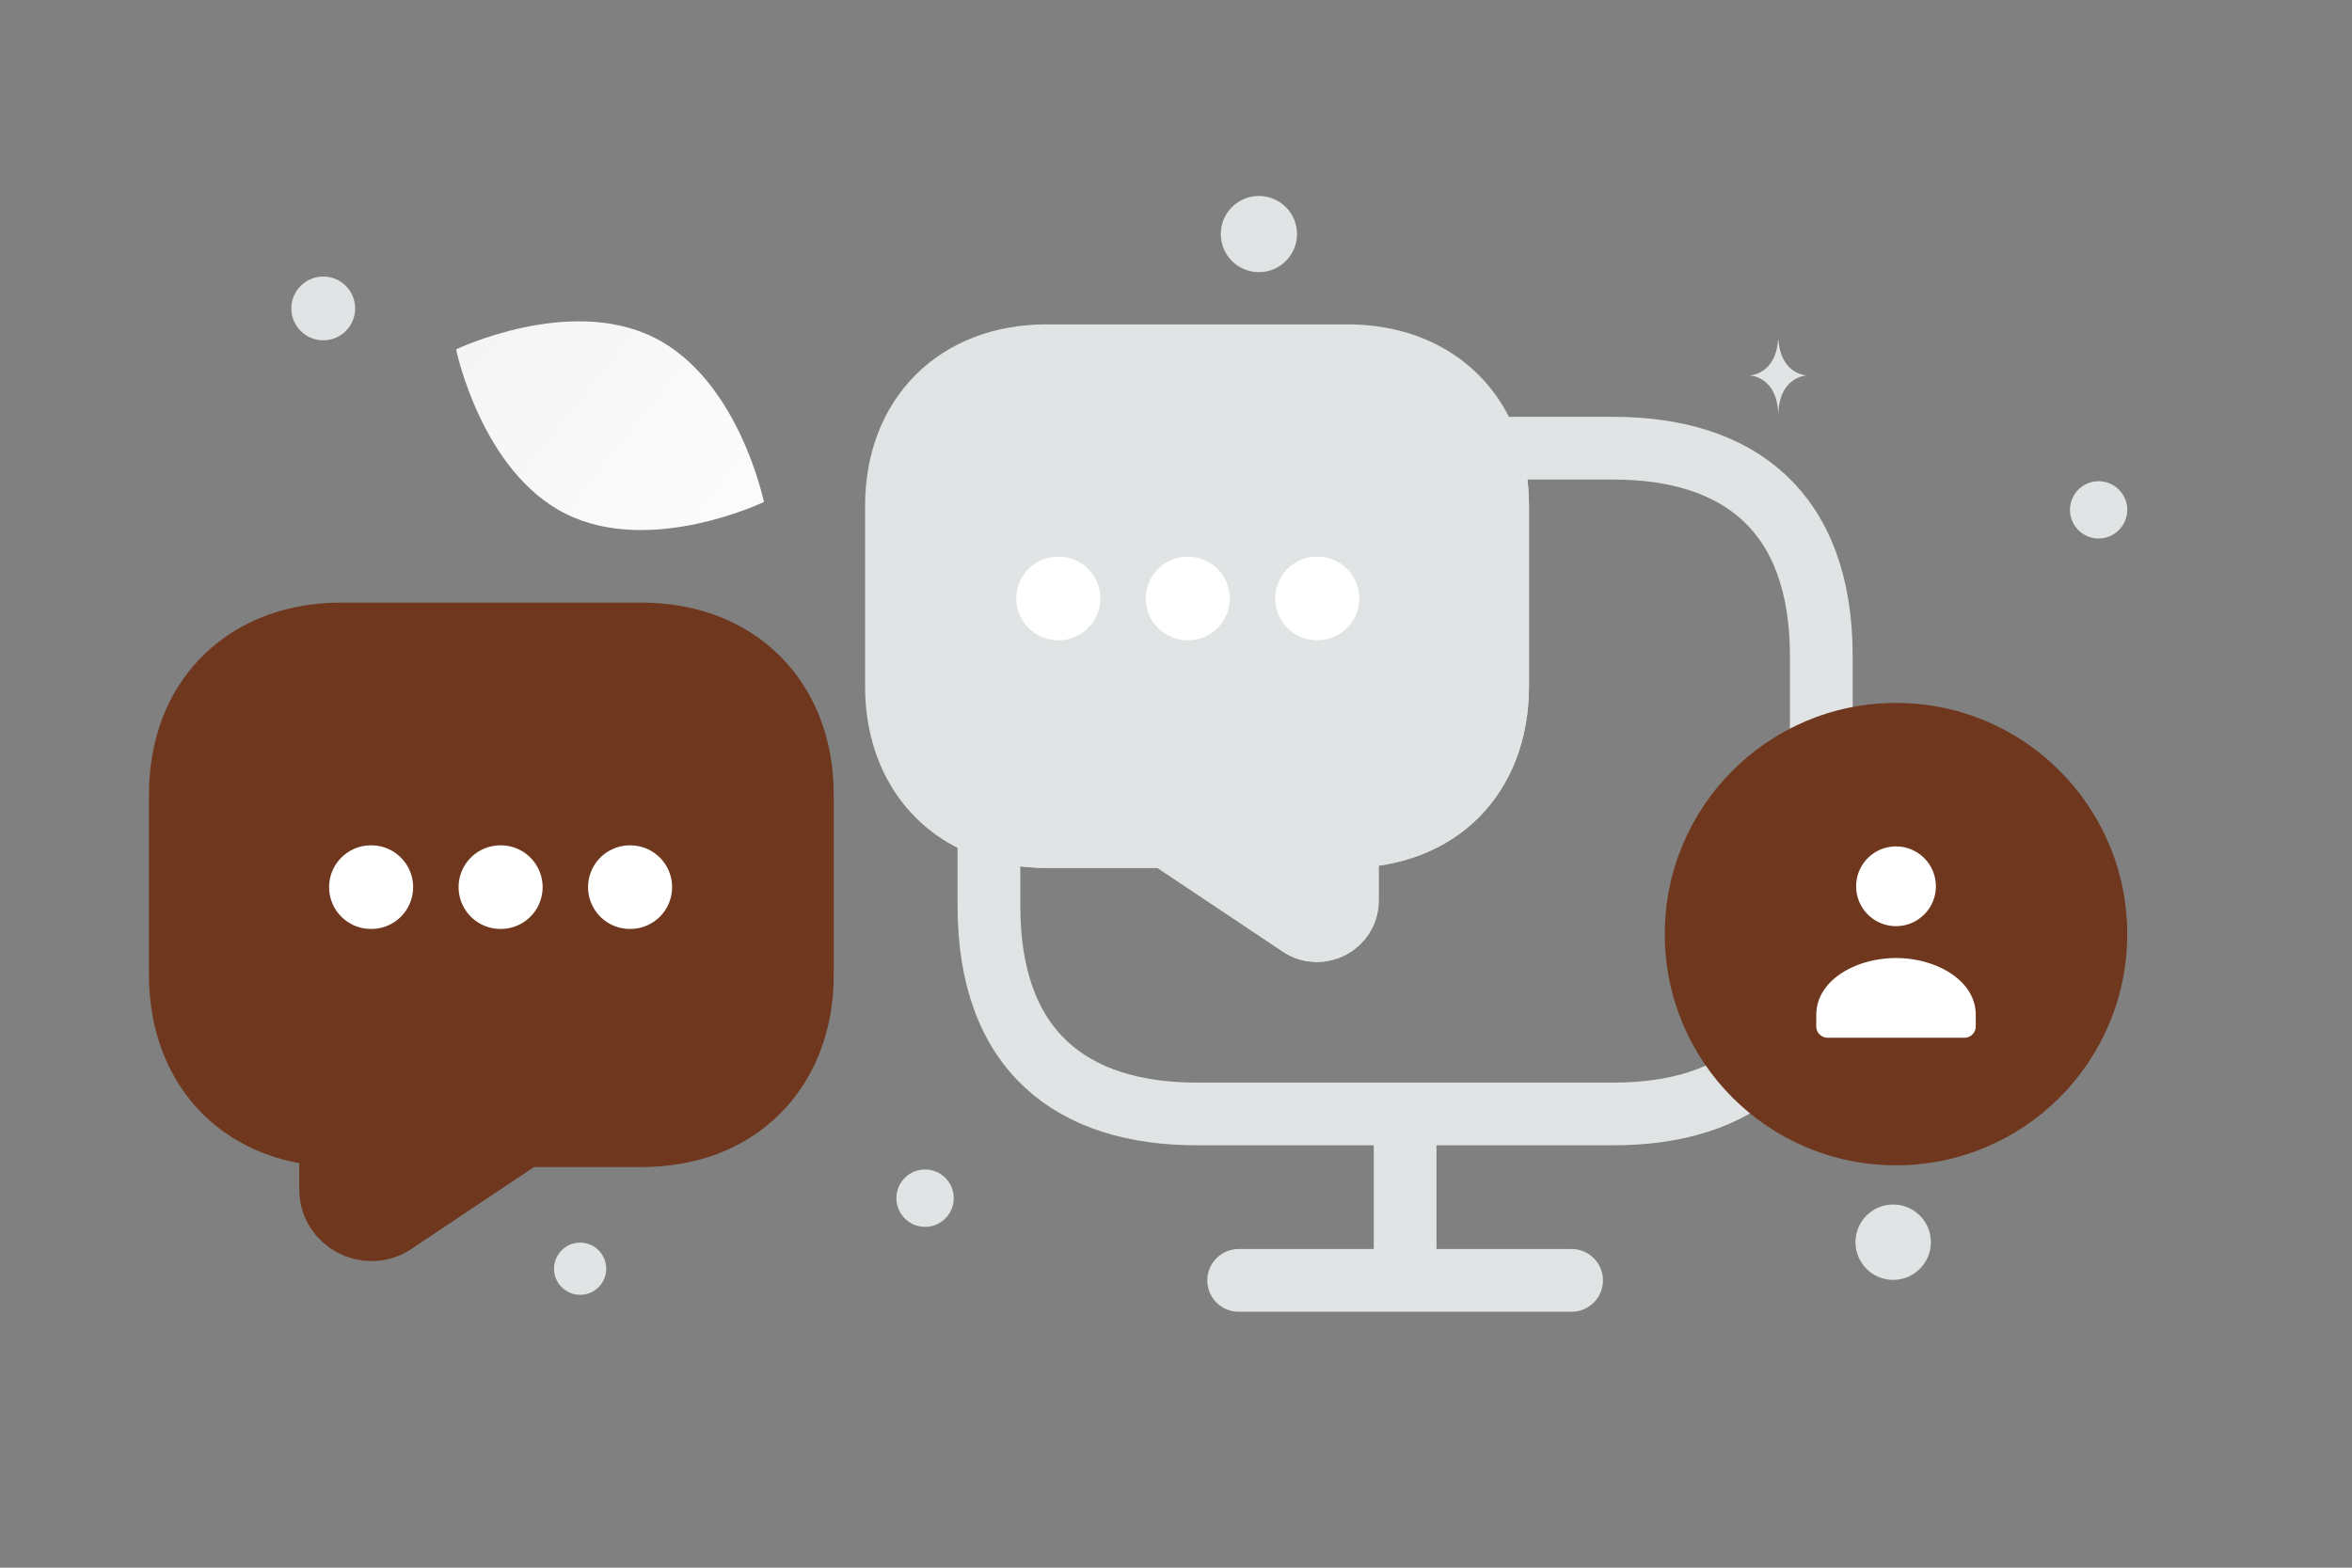 <svg width="900" height="600" viewBox="0 0 900 600" fill="none" xmlns="http://www.w3.org/2000/svg"><rect x="0" y="0" width="900" height="600" fill="#808080" stroke="none"/><path fill="transparent" d="M0 0h900v600H0z"/><path d="M216.64 196.728c32.516 16.13 75.673-4.61 75.673-4.61s-9.591-46.882-42.125-62.989c-32.516-16.13-75.656 4.587-75.656 4.587s9.592 46.882 42.108 63.012z" fill="url(#a)"/><path d="M772.06 341.159c-17.666 10.588-43.012.8-43.012.8s3.314-26.951 20.991-37.527c17.667-10.588 43.002-.812 43.002-.812s-3.314 26.951-20.981 37.539z" fill="url(#b)"/><circle cx="221.987" cy="485.58" r="9.987" fill="#E1E4E5"/><circle cx="724.426" cy="475.426" r="14.425" fill="#E1E4E5"/><circle cx="353.979" cy="458.572" r="10.979" fill="#E1E4E5"/><circle cx="123.697" cy="118.045" r="12.206" fill="#E1E4E5"/><circle cx="803.039" cy="195.135" r="10.961" transform="rotate(90 803.039 195.135)" fill="#E1E4E5"/><circle cx="481.72" cy="89.582" r="14.582" fill="#E1E4E5"/><ellipse cx="102.192" cy="348.118" rx="11.217" ry="8.973" fill="#E1E4E5"/><path d="M680.537 130.077h-.159c-.947 13.406-10.917 13.613-10.917 13.613s10.995.214 10.995 15.705c0-15.491 10.994-15.705 10.994-15.705s-9.966-.207-10.913-13.613z" fill="#E1E4E5"/><path d="M378.421 316.631v30.082c0 55.739 31.85 79.627 79.626 79.627H617.3c47.776 0 79.627-23.888 79.627-79.627v-95.552c0-55.738-31.851-79.626-79.627-79.626h-47.776c2.301 6.724 3.539 14.156 3.539 22.118v69.01c0 17.164-5.662 31.674-15.748 41.76-10.086 10.086-24.596 15.748-41.76 15.748v24.596c0 9.025-10.263 14.508-17.872 9.554l-51.137-34.15h-46.007c-7.962 0-15.394-1.24-22.118-3.54z" stroke="#E1E4E5" stroke-width="24" stroke-miterlimit="10" stroke-linecap="round" stroke-linejoin="round"/><path d="M343.031 193.653v69.01c0 26.365 13.448 46.182 35.39 53.968 6.724 2.3 14.155 3.54 22.118 3.54h46.006l51.138 34.15c7.609 4.954 17.872-.529 17.872-9.554v-24.596c17.164 0 31.674-5.662 41.76-15.748 10.086-10.086 15.748-24.596 15.748-41.76v-69.01c0-7.962-1.239-15.394-3.539-22.118-7.786-21.942-27.604-35.39-53.969-35.39H400.539c-34.505 0-57.508 23.003-57.508 57.508z" fill="#E1E4E5" stroke="#E1E4E5" stroke-width="24" stroke-miterlimit="10" stroke-linecap="round" stroke-linejoin="round"/><path d="M601.376 490.041H473.974m63.7-63.701v63.701" stroke="#E1E4E5" stroke-width="24" stroke-miterlimit="10" stroke-linecap="round" stroke-linejoin="round"/><path d="M405.043 229.043h-.16m49.701 0h-.159m49.71 0h-.159" stroke="#fff" stroke-width="32" stroke-linecap="round" stroke-linejoin="round"/><path d="M303.032 304.144v69.01c0 26.365-13.448 46.182-35.39 53.968-6.724 2.3-14.155 3.54-22.118 3.54h-46.006l-51.138 34.15c-7.609 4.954-17.872-.529-17.872-9.554v-24.596c-17.164 0-31.674-5.662-41.76-15.748C78.662 404.828 73 390.318 73 373.154v-69.01c0-7.962 1.239-15.394 3.539-22.118 7.786-21.942 27.604-35.39 53.969-35.39h115.016c34.505 0 57.508 23.003 57.508 57.508z" fill="#6f381e" stroke="#6f381e" stroke-width="32" stroke-miterlimit="10" stroke-linecap="round" stroke-linejoin="round"/><path d="M241.021 339.534h.159m-49.701 0h.159m-49.71 0h.159" stroke="#fff" stroke-width="32" stroke-linecap="round" stroke-linejoin="round"/><circle r="88.485" transform="matrix(-1 0 0 1 725.515 357.515)" fill="#6f381e"/><path fill-rule="evenodd" clip-rule="evenodd" d="M756.028 388.473v4.354a4.358 4.358 0 0 1-4.359 4.354h-52.306a4.358 4.358 0 0 1-4.359-4.354v-4.424c0-13.175 15.073-21.734 30.512-21.734s30.512 8.564 30.512 21.734m-19.724-59.983c5.957 5.958 5.957 15.617 0 21.575-5.958 5.958-15.618 5.958-21.576 0-5.957-5.958-5.957-15.617 0-21.575 5.958-5.958 15.618-5.958 21.576 0z" fill="#fff"/><defs><linearGradient id="a" x1="341.505" y1="247.041" x2="73.311" y2="34.899" gradientUnits="userSpaceOnUse"><stop stop-color="#fff"/><stop offset="1" stop-color="#EEE"/></linearGradient><linearGradient id="b" x1="703.696" y1="375.242" x2="845.847" y2="243.165" gradientUnits="userSpaceOnUse"><stop stop-color="#fff"/><stop offset="1" stop-color="#EEE"/></linearGradient></defs></svg>